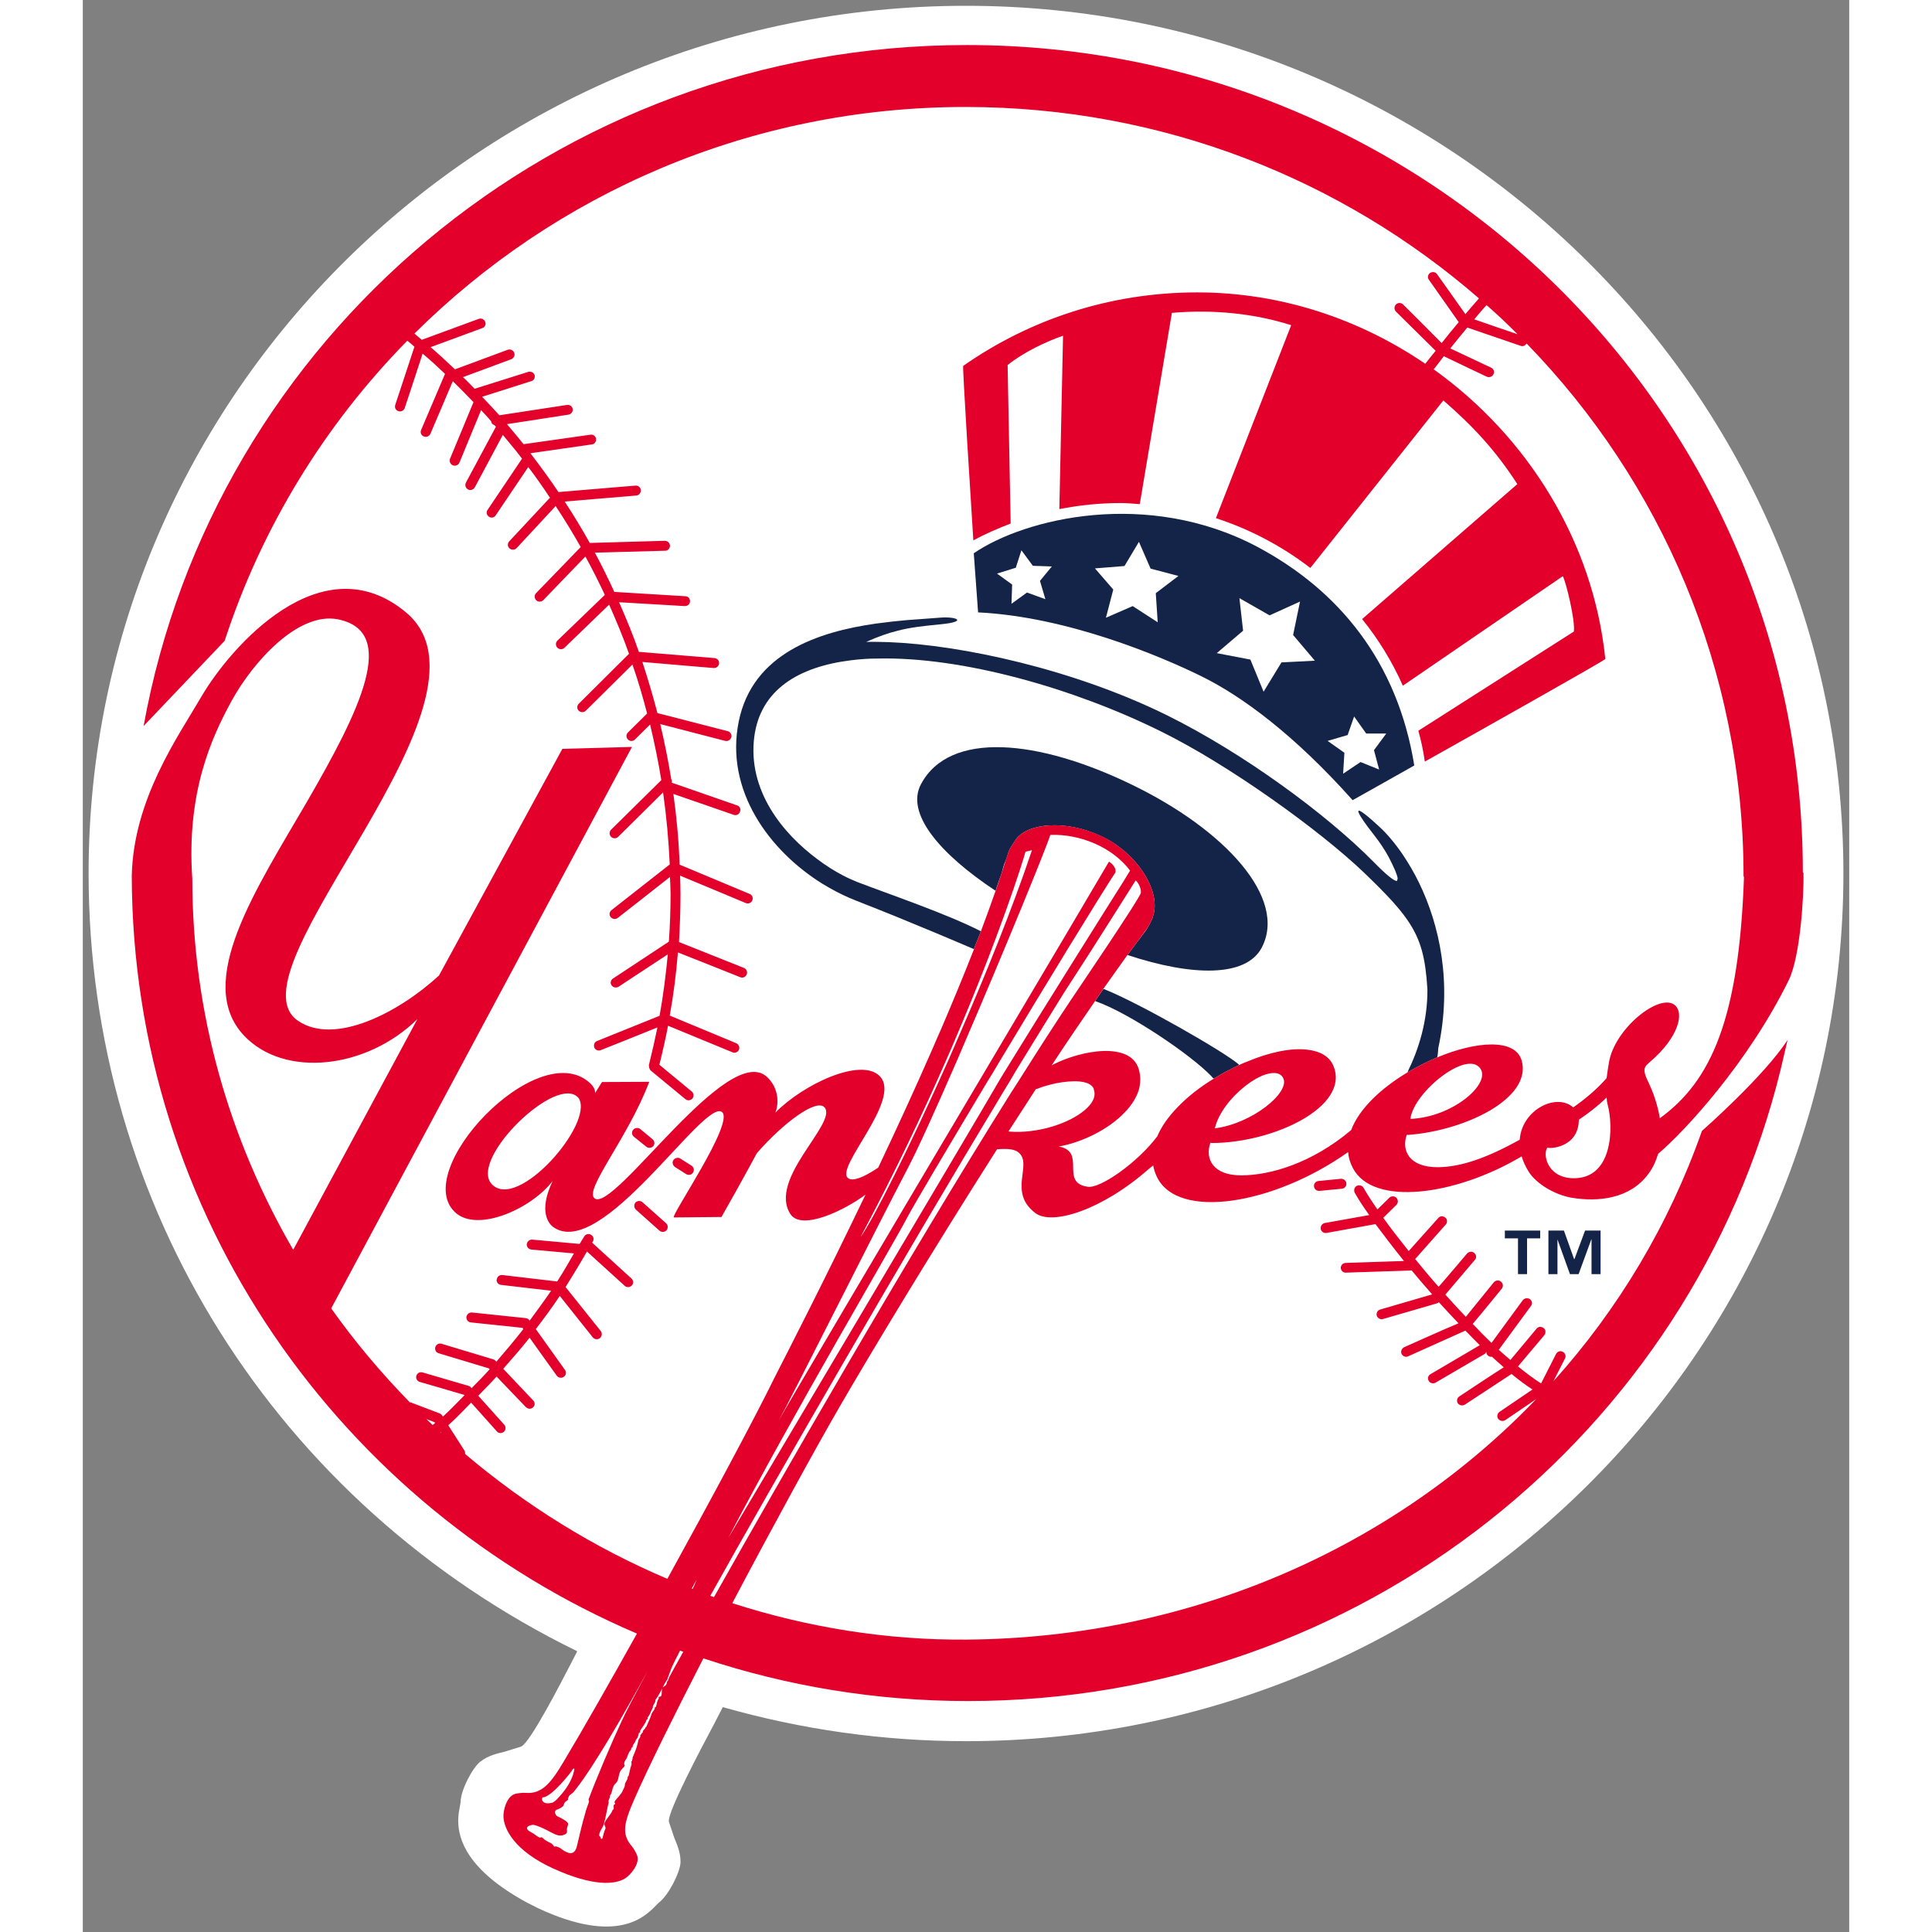<?xml version="1.0" encoding="UTF-8"?>
<svg xmlns="http://www.w3.org/2000/svg" xmlns:xlink="http://www.w3.org/1999/xlink" width="32px" height="32px" viewBox="0 0 32 35" version="1.1">
<rect x="0" y="0" width="32" height="35" fill="#808080" stroke="none"/>
<g id="surface1">
<path style=" stroke:none;fill-rule:nonzero;fill:rgb(100%,100%,100%);fill-opacity:1;" d="M 16 0.105 C 7.234 0.105 0.105 7.156 0.105 15.824 C 0.105 21.848 3.496 27.242 8.957 29.914 C 8.934 29.961 8.883 30.059 8.883 30.059 C 8.629 30.551 8.102 31.57 7.941 31.641 L 7.641 31.734 C 7.492 31.77 7.344 31.805 7.207 31.91 C 7.062 32.016 6.844 32.434 6.844 32.648 L 6.832 32.719 C 6.82 32.785 6.801 32.875 6.801 32.984 C 6.801 33.332 6.977 33.883 8.035 34.461 C 8.035 34.461 8.25 34.57 8.25 34.57 C 9.691 35.242 10.191 34.715 10.383 34.52 L 10.434 34.469 C 10.609 34.34 10.82 33.922 10.828 33.742 C 10.828 33.734 10.828 33.727 10.828 33.723 C 10.828 33.562 10.77 33.426 10.715 33.293 L 10.617 33 C 10.617 32.996 10.617 32.992 10.617 32.984 C 10.617 32.785 11.168 31.734 11.441 31.223 C 11.441 31.223 11.559 30.996 11.594 30.926 C 13.02 31.332 14.5 31.543 16 31.543 C 24.766 31.543 31.895 24.488 31.895 15.824 C 31.895 7.156 24.766 0.105 16 0.105 "/>
<path style=" stroke:none;fill-rule:nonzero;fill:rgb(89.02%,0%,16.863%);fill-opacity:1;" d="M 9.969 20.469 C 9.938 20.508 9.945 20.562 9.984 20.594 L 10.207 20.773 C 10.246 20.805 10.301 20.801 10.336 20.762 C 10.367 20.723 10.359 20.668 10.32 20.637 L 10.098 20.453 C 10.059 20.422 10 20.43 9.969 20.469 "/>
<path style=" stroke:none;fill-rule:nonzero;fill:rgb(89.02%,0%,16.863%);fill-opacity:1;" d="M 10.93 21.27 C 10.973 21.297 11.027 21.285 11.055 21.242 C 11.082 21.199 11.07 21.145 11.027 21.117 L 10.824 20.988 C 10.785 20.961 10.727 20.977 10.699 21.016 C 10.672 21.059 10.688 21.113 10.727 21.141 Z M 10.93 21.27 "/>
<path style=" stroke:none;fill-rule:nonzero;fill:rgb(89.02%,0%,16.863%);fill-opacity:1;" d="M 10.574 22.289 C 10.605 22.25 10.605 22.195 10.566 22.16 L 10.141 21.781 C 10.105 21.746 10.047 21.75 10.012 21.785 C 9.98 21.824 9.984 21.879 10.02 21.914 L 10.445 22.293 C 10.48 22.328 10.539 22.324 10.574 22.289 "/>
<path style=" stroke:none;fill-rule:nonzero;fill:rgb(89.02%,0%,16.863%);fill-opacity:1;" d="M 22.387 21.395 C 22.336 21.398 22.297 21.445 22.305 21.492 C 22.309 21.543 22.352 21.578 22.402 21.574 L 22.809 21.535 C 22.859 21.531 22.895 21.484 22.891 21.438 C 22.887 21.387 22.84 21.352 22.789 21.355 Z M 22.387 21.395 "/>
<path style=" stroke:none;fill-rule:nonzero;fill:rgb(7.843%,14.118%,28.235%);fill-opacity:1;" d="M 21.355 17.172 C 21.832 16.273 20.691 15.031 19.004 14.215 C 17.316 13.395 15.703 13.23 15.184 14.207 C 14.906 14.73 15.508 15.457 16.535 16.137 C 16.57 16.027 16.609 15.922 16.645 15.82 C 16.668 15.742 16.684 15.66 16.719 15.59 C 16.738 15.535 16.758 15.48 16.773 15.426 C 16.785 15.387 16.848 15.289 16.898 15.215 C 17.105 14.91 17.801 14.844 18.449 15.148 C 19.098 15.449 19.559 16.16 19.379 16.625 C 19.379 16.629 19.379 16.629 19.379 16.633 C 19.344 16.715 19.277 16.832 19.254 16.863 C 19.148 17 19.039 17.148 18.926 17.301 C 20.105 17.691 21.07 17.703 21.355 17.172 "/>
<path style=" stroke:none;fill-rule:nonzero;fill:rgb(7.843%,14.118%,28.235%);fill-opacity:1;" d="M 18.5 17.918 L 18.488 17.918 C 18.438 17.988 18.391 18.059 18.34 18.133 C 18.34 18.137 18.344 18.137 18.344 18.137 C 18.953 18.348 20.074 19.109 20.445 19.496 C 20.453 19.508 20.469 19.523 20.48 19.535 C 20.484 19.535 20.488 19.535 20.492 19.539 C 20.586 19.48 20.68 19.426 20.777 19.379 C 20.832 19.348 20.891 19.32 20.949 19.293 L 20.938 19.281 C 20.691 19.062 19.148 18.176 18.5 17.918 "/>
<path style=" stroke:none;fill-rule:nonzero;fill:rgb(7.843%,14.118%,28.235%);fill-opacity:1;" d="M 16.16 17.148 C 16.199 17.055 16.234 16.961 16.27 16.871 C 15.656 16.555 14.582 16.191 14.027 15.977 C 13.949 15.945 13.859 15.906 13.77 15.859 C 13.621 15.781 13.465 15.684 13.309 15.566 C 12.672 15.094 12.043 14.316 12.164 13.352 C 12.273 12.5 12.961 12.078 13.922 11.961 C 14.078 11.941 14.238 11.93 14.402 11.93 C 15.934 11.895 17.957 12.469 19.539 13.254 C 20.766 13.859 22.406 15.039 23.211 15.809 C 23.41 16 23.566 16.156 23.703 16.305 C 23.816 16.43 23.914 16.547 23.992 16.66 C 24.246 17.027 24.324 17.359 24.359 17.922 C 24.363 18.492 24.203 19.004 24.004 19.41 C 24.004 19.418 24.004 19.422 24 19.426 C 24.172 19.324 24.352 19.234 24.535 19.156 C 24.535 19.152 24.539 19.145 24.539 19.145 C 24.551 19.094 24.555 18.992 24.555 18.992 C 24.812 17.805 24.578 16.754 24.207 15.992 C 24.117 15.805 24.016 15.637 23.914 15.484 C 23.773 15.277 23.625 15.102 23.488 14.977 C 22.855 14.391 23.156 14.828 23.367 15.094 C 23.516 15.285 23.586 15.398 23.652 15.516 C 23.762 15.727 23.812 15.848 23.82 15.914 C 23.816 15.93 23.812 15.945 23.809 15.957 C 23.766 15.973 23.613 15.848 23.387 15.617 C 22.527 14.746 21.027 13.645 19.648 12.961 C 17.957 12.125 15.922 11.684 14.602 11.633 C 14.457 11.629 14.316 11.625 14.191 11.629 C 14.41 11.531 14.59 11.469 14.762 11.426 C 15.004 11.363 15.234 11.34 15.547 11.309 C 16.027 11.262 15.84 11.168 15.547 11.188 C 15.375 11.203 15.16 11.215 14.926 11.234 C 14.75 11.25 14.562 11.27 14.367 11.297 C 13.324 11.445 12.133 11.836 11.883 13.07 C 11.629 14.32 12.438 15.414 13.402 16.012 C 13.562 16.109 13.723 16.195 13.887 16.266 C 13.93 16.281 13.969 16.301 14.008 16.316 C 15.035 16.715 16.117 17.184 16.145 17.195 Z M 16.16 17.148 "/>
<path style=" stroke:none;fill-rule:nonzero;fill:rgb(7.843%,14.118%,28.235%);fill-opacity:1;" d="M 16.902 10.285 L 17.004 9.969 L 17.211 10.25 L 17.555 10.262 L 17.34 10.523 L 17.438 10.855 L 17.105 10.734 L 16.824 10.938 L 16.836 10.59 L 16.562 10.391 Z M 18.871 10.254 L 19.133 9.816 L 19.344 10.301 L 19.848 10.434 L 19.438 10.746 L 19.473 11.273 L 19.02 10.98 L 18.535 11.191 L 18.668 10.68 L 18.336 10.297 Z M 20.953 10.836 L 21.5 11.148 L 22.051 10.898 L 21.926 11.504 L 22.32 11.969 L 21.715 12 L 21.391 12.531 L 21.152 11.949 L 20.543 11.832 L 21.02 11.426 Z M 22.914 13.316 L 23.031 12.98 L 23.25 13.289 L 23.613 13.289 L 23.391 13.59 L 23.484 13.941 L 23.148 13.805 L 22.832 14.016 L 22.855 13.637 L 22.551 13.422 Z M 20.27 12.254 C 21 12.613 21.953 13.316 23.004 14.496 L 23.941 13.969 L 24.121 13.867 C 23.816 11.984 22.754 10.695 21.285 9.91 C 19.289 8.848 17.062 9.391 16.141 10.023 L 16.156 10.23 L 16.219 11.094 C 17.84 11.172 19.543 11.895 20.27 12.254 "/>
<path style=" stroke:none;fill-rule:nonzero;fill:rgb(7.843%,14.118%,28.235%);fill-opacity:1;" d="M 26.164 23.082 L 26.164 22.434 L 26.402 22.434 L 26.402 22.293 L 25.762 22.293 L 25.762 22.434 L 26 22.434 L 26 23.082 Z M 26.164 23.082 "/>
<path style=" stroke:none;fill-rule:nonzero;fill:rgb(7.843%,14.118%,28.235%);fill-opacity:1;" d="M 27.496 23.082 L 27.496 22.293 L 27.215 22.293 L 27.023 22.809 L 27.016 22.809 L 26.832 22.293 L 26.551 22.293 L 26.551 23.082 L 26.715 23.082 L 26.715 22.453 L 26.941 23.082 L 27.098 23.082 L 27.328 22.453 L 27.332 22.453 L 27.332 23.082 Z M 27.496 23.082 "/>
<path style=" stroke:none;fill-rule:nonzero;fill:rgb(89.02%,0%,16.863%);fill-opacity:1;" d="M 16.789 20.5 L 16.77 20.496 C 16.898 20.301 17.023 20.102 17.152 19.906 C 17.191 19.848 17.227 19.789 17.266 19.73 L 17.285 19.727 C 17.387 19.684 17.508 19.652 17.629 19.625 C 17.93 19.566 18.242 19.566 18.312 19.719 C 18.316 19.727 18.316 19.734 18.316 19.742 C 18.359 19.863 18.293 19.992 18.148 20.113 C 17.867 20.352 17.301 20.539 16.789 20.5 M 11.434 28.934 C 11.41 28.922 11.391 28.918 11.367 28.91 C 12.512 26.859 14.832 22.836 16.699 19.742 C 16.77 19.629 16.836 19.516 16.902 19.402 C 17.211 18.898 17.504 18.422 17.773 17.988 C 18.352 17.102 19.012 16.043 19.074 15.949 C 19.109 15.977 19.176 16.082 19.168 16.172 C 19.164 16.254 17.977 18 17.902 18.113 C 17.625 18.527 17.336 18.977 17.035 19.453 C 16.965 19.562 16.895 19.676 16.82 19.789 C 14.895 22.859 12.621 26.824 11.434 28.934 M 14.93 22.066 C 15.039 21.855 15.668 20.797 16.383 19.602 C 16.453 19.492 16.52 19.379 16.586 19.266 C 17.48 17.777 18.453 16.188 18.707 15.805 C 18.73 15.691 18.59 15.609 18.59 15.609 C 18.406 15.926 17.508 17.441 16.461 19.207 C 16.395 19.316 16.328 19.43 16.262 19.543 C 14.621 22.309 12.715 25.531 12.609 25.734 C 12.84 25.316 14.375 22.25 14.945 21.164 C 15.133 20.805 15.453 20.094 15.805 19.285 C 15.859 19.164 15.91 19.043 15.961 18.922 C 16.695 17.223 17.496 15.258 17.527 15.125 C 18.066 15.105 18.656 15.348 18.973 15.773 C 18.977 15.762 18.852 15.969 18.852 15.969 C 18.75 16.125 17.305 18.43 16.746 19.34 C 16.645 19.504 16.574 19.621 16.543 19.676 C 16.539 19.68 16.535 19.688 16.535 19.691 C 16.352 20.016 11.695 27.859 11.695 27.859 C 12.848 25.648 14.676 22.555 14.93 22.066 M 15.648 19.188 C 15.707 19.059 15.758 18.938 15.809 18.816 C 16.605 16.953 17.016 15.656 17.078 15.43 L 17.195 15.402 C 16.836 16.473 16.336 17.707 15.84 18.84 C 15.785 18.965 15.734 19.086 15.68 19.207 C 14.973 20.797 14.301 22.125 14.09 22.41 C 14.711 21.242 15.23 20.148 15.648 19.188 M 11.074 28.73 C 11.07 28.734 11.062 28.758 11.047 28.785 C 11.039 28.785 11.035 28.781 11.031 28.781 C 11.047 28.75 11.062 28.719 11.074 28.699 C 11.164 28.539 11.086 28.695 11.074 28.73 M 10.633 30.367 L 10.617 30.395 L 10.617 30.41 C 10.609 30.402 10.613 30.426 10.605 30.418 C 10.609 30.426 10.605 30.438 10.602 30.445 C 10.586 30.457 10.586 30.465 10.578 30.48 C 10.578 30.48 10.586 30.488 10.582 30.492 C 10.57 30.5 10.574 30.516 10.562 30.527 C 10.551 30.543 10.508 30.559 10.5 30.578 C 10.527 30.523 10.555 30.473 10.582 30.434 C 10.605 30.402 10.586 30.422 10.598 30.395 C 10.605 30.375 10.664 30.223 10.672 30.199 C 10.695 30.148 10.746 30.047 10.82 29.902 C 10.84 29.91 10.859 29.918 10.879 29.922 C 10.754 30.145 10.668 30.301 10.633 30.367 M 10.473 30.73 C 10.473 30.734 10.434 30.738 10.434 30.746 C 10.43 30.758 10.438 30.77 10.43 30.777 C 10.398 30.824 10.402 30.867 10.383 30.918 C 10.383 30.926 10.363 30.926 10.363 30.93 C 10.367 30.98 10.309 31.012 10.301 31.059 C 10.277 31.137 10.242 31.199 10.211 31.277 C 10.211 31.285 10.195 31.285 10.195 31.293 C 10.188 31.324 10.156 31.336 10.145 31.363 C 10.145 31.367 10.148 31.379 10.145 31.383 C 10.125 31.398 10.117 31.418 10.102 31.434 C 10.094 31.441 10.102 31.453 10.098 31.465 C 10.09 31.488 10.07 31.504 10.066 31.523 C 10.047 31.621 10.016 31.711 9.98 31.793 C 9.969 31.816 9.953 31.844 9.961 31.871 C 9.934 31.871 9.969 31.91 9.938 31.906 C 9.938 31.93 9.945 31.957 9.938 31.977 C 9.914 32.035 9.906 32.098 9.891 32.16 C 9.891 32.172 9.871 32.184 9.871 32.195 C 9.875 32.246 9.82 32.285 9.82 32.336 C 9.82 32.379 9.793 32.406 9.777 32.449 C 9.766 32.477 9.742 32.5 9.727 32.523 C 9.699 32.562 9.652 32.602 9.633 32.641 C 9.625 32.652 9.656 32.676 9.641 32.684 C 9.633 32.688 9.625 32.688 9.621 32.699 C 9.605 32.73 9.637 32.773 9.598 32.789 C 9.57 32.875 9.477 32.949 9.449 33.035 C 9.441 33.062 9.477 33.098 9.469 33.125 C 9.438 33.188 9.434 33.234 9.414 33.301 C 9.41 33.309 9.398 33.316 9.391 33.312 C 9.383 33.305 9.379 33.293 9.379 33.277 C 9.375 33.27 9.352 33.27 9.355 33.242 C 9.367 33.156 9.418 33.121 9.441 33.039 C 9.469 32.934 9.488 32.836 9.508 32.734 C 9.512 32.707 9.523 32.68 9.527 32.652 C 9.527 32.645 9.523 32.637 9.523 32.629 C 9.527 32.594 9.555 32.57 9.547 32.535 C 9.598 32.477 9.582 32.391 9.637 32.324 C 9.645 32.316 9.668 32.293 9.676 32.281 C 9.715 32.211 9.703 32.141 9.75 32.066 C 9.754 32.062 9.758 32.062 9.762 32.055 C 9.77 32.039 9.812 32.008 9.816 31.988 C 9.82 31.977 9.801 31.961 9.809 31.941 C 9.812 31.938 9.809 31.93 9.812 31.922 C 9.824 31.887 9.852 31.863 9.863 31.828 C 9.875 31.789 9.891 31.746 9.918 31.715 C 9.926 31.707 9.934 31.699 9.934 31.688 C 9.938 31.676 9.926 31.664 9.961 31.652 C 9.957 31.605 10 31.582 10.012 31.539 C 10.016 31.52 10.039 31.496 10.051 31.477 C 10.059 31.453 10.07 31.426 10.074 31.398 C 10.078 31.387 10.086 31.383 10.098 31.387 C 10.098 31.375 10.094 31.359 10.098 31.352 C 10.137 31.285 10.191 31.23 10.215 31.152 C 10.215 31.148 10.23 31.148 10.234 31.141 C 10.238 31.129 10.23 31.113 10.238 31.105 C 10.281 31.055 10.289 31 10.324 30.941 C 10.332 30.934 10.324 30.918 10.328 30.91 C 10.34 30.879 10.359 30.855 10.371 30.828 C 10.375 30.816 10.371 30.801 10.375 30.793 C 10.391 30.773 10.402 30.754 10.418 30.73 C 10.441 30.691 10.469 30.641 10.496 30.586 C 10.48 30.629 10.5 30.691 10.473 30.73 M 9.168 32.648 C 9.133 32.742 9.109 32.812 9.102 32.848 C 9.055 33.004 9 33.234 8.953 33.438 C 8.926 33.562 8.859 33.59 8.789 33.562 C 8.742 33.547 8.699 33.52 8.66 33.488 C 8.641 33.469 8.609 33.465 8.574 33.449 C 8.566 33.441 8.555 33.461 8.543 33.453 C 8.527 33.441 8.508 33.406 8.488 33.395 C 8.461 33.383 8.418 33.359 8.391 33.344 C 8.363 33.332 8.34 33.297 8.316 33.285 C 8.301 33.281 8.285 33.297 8.266 33.285 C 8.219 33.262 8.188 33.23 8.148 33.207 C 8.125 33.195 8.082 33.172 8.07 33.16 C 8.039 33.133 8.047 33.113 8.055 33.098 C 8.07 33.074 8.125 33.062 8.148 33.059 C 8.176 33.055 8.266 33.086 8.363 33.133 C 8.445 33.172 8.531 33.227 8.602 33.246 C 8.656 33.262 8.727 33.246 8.758 33.215 C 8.781 33.191 8.77 33.164 8.77 33.133 C 8.773 33.094 8.805 33.051 8.785 33.023 C 8.758 32.988 8.73 32.977 8.707 32.961 C 8.672 32.941 8.641 32.922 8.609 32.91 C 8.551 32.887 8.527 32.793 8.598 32.781 C 8.598 32.781 8.66 32.758 8.699 32.723 C 8.719 32.699 8.711 32.676 8.738 32.645 C 8.75 32.633 8.781 32.617 8.789 32.605 C 8.797 32.594 8.781 32.582 8.793 32.57 C 8.805 32.562 8.797 32.547 8.816 32.527 C 8.832 32.508 8.871 32.488 8.887 32.469 C 8.902 32.449 8.918 32.43 8.934 32.41 C 9.254 32.004 9.785 31.09 10.238 30.262 C 10.031 30.648 9.84 31.008 9.758 31.188 C 9.582 31.566 9.301 32.223 9.164 32.594 C 9.16 32.613 9.176 32.629 9.168 32.648 M 8.355 32.559 C 8.523 32.516 8.84 32.113 8.859 32.078 C 8.875 32.043 8.922 32.008 8.898 32.086 C 8.863 32.258 8.742 32.43 8.641 32.539 C 8.582 32.605 8.543 32.648 8.496 32.66 C 8.375 32.688 8.332 32.645 8.32 32.609 C 8.32 32.555 8.328 32.562 8.355 32.559 M 6.48 25.945 C 6.48 25.941 6.48 25.941 6.484 25.941 C 6.488 25.945 6.492 25.953 6.496 25.957 C 6.488 25.953 6.484 25.949 6.48 25.945 M 6.336 25.816 C 6.301 25.777 6.262 25.746 6.223 25.707 C 6.297 25.734 6.355 25.758 6.371 25.766 C 6.375 25.766 6.379 25.773 6.383 25.777 C 6.367 25.793 6.352 25.805 6.336 25.816 M 1.984 15.922 C 1.875 14.363 2.328 13.367 2.699 12.691 C 3.082 11.996 3.895 11.082 4.617 11.219 C 5.73 11.438 5.012 12.879 4.066 14.516 C 3.137 16.113 2.016 17.793 2.918 18.758 C 3.652 19.539 5.148 19.363 6.062 18.461 L 3.812 22.641 C 2.66 20.656 1.984 18.367 1.984 15.922 M 7.406 21.449 C 6.992 20.996 8.605 19.426 8.984 19.895 C 9.27 20.352 7.871 21.957 7.406 21.449 M 21.047 19.684 C 21.219 19.547 21.398 19.453 21.539 19.441 C 21.637 19.43 21.715 19.457 21.75 19.539 C 21.863 19.797 21.184 20.355 20.508 20.441 C 20.574 20.164 20.801 19.879 21.047 19.684 M 25.316 19.355 C 25.516 19.629 24.824 20.238 24.051 20.27 C 24.105 19.793 25.07 19.012 25.316 19.355 M 26.535 20.789 C 26.562 20.816 27.098 20.797 27.102 20.285 C 27.27 20.172 27.445 20.039 27.605 19.883 C 27.609 19.93 27.613 19.973 27.625 20.016 C 27.727 20.387 27.738 21.379 26.973 21.344 C 26.516 21.32 26.445 20.891 26.535 20.789 M 25.207 5.785 C 25.285 5.691 25.359 5.605 25.43 5.527 C 25.625 5.695 25.812 5.875 25.992 6.055 C 25.797 5.988 25.402 5.855 25.207 5.785 M 17.258 21.977 C 17.559 22.203 18.461 21.926 19.312 21.176 L 19.391 21.113 C 19.402 21.176 19.422 21.242 19.453 21.309 C 19.824 22.117 21.586 21.82 22.922 20.871 C 22.93 20.969 22.957 21.062 23.008 21.16 C 23.371 21.859 24.863 21.664 26.066 20.949 C 26.094 21.039 26.133 21.129 26.191 21.223 C 26.332 21.449 26.672 21.648 26.977 21.699 C 27.453 21.777 28.027 21.719 28.359 21.27 C 28.449 21.152 28.5 21.027 28.539 20.902 C 29.016 20.5 30.172 19.25 30.906 17.754 C 31.117 17.32 31.18 16.207 31.172 15.82 L 31.16 15.797 C 31.16 7.523 24.379 0.816 16.016 0.816 C 8.562 0.816 2.367 6.141 1.102 13.152 L 2.57 11.609 C 3.242 9.547 4.387 7.691 5.879 6.172 C 5.922 6.207 5.965 6.242 6.008 6.281 L 5.66 7.336 C 5.645 7.383 5.668 7.434 5.719 7.449 C 5.766 7.465 5.816 7.438 5.832 7.391 C 5.832 7.391 6.078 6.652 6.156 6.406 C 6.297 6.523 6.43 6.648 6.562 6.773 L 6.129 7.789 C 6.109 7.836 6.129 7.887 6.176 7.906 C 6.223 7.926 6.273 7.906 6.297 7.859 L 6.703 6.906 C 6.832 7.031 6.953 7.156 7.078 7.285 L 6.652 8.312 C 6.637 8.355 6.656 8.41 6.703 8.43 C 6.75 8.449 6.805 8.426 6.824 8.379 L 7.215 7.43 C 7.277 7.496 7.34 7.562 7.398 7.633 C 7.398 7.633 7.398 7.637 7.398 7.637 C 7.402 7.672 7.43 7.691 7.457 7.703 C 7.469 7.711 7.473 7.723 7.484 7.73 L 6.941 8.742 C 6.918 8.789 6.934 8.844 6.98 8.867 C 7.023 8.891 7.078 8.871 7.102 8.828 L 7.609 7.879 C 7.688 7.977 7.77 8.07 7.848 8.168 C 7.863 8.184 7.875 8.203 7.887 8.219 C 7.91 8.25 7.934 8.277 7.957 8.309 L 7.332 9.238 C 7.305 9.277 7.316 9.332 7.355 9.359 C 7.398 9.391 7.453 9.379 7.48 9.336 L 8.07 8.461 C 8.211 8.645 8.34 8.832 8.465 9.02 C 8.465 9.023 8.457 9.02 8.453 9.027 L 7.727 9.805 C 7.691 9.844 7.691 9.898 7.73 9.934 C 7.766 9.969 7.824 9.965 7.859 9.93 L 8.566 9.168 C 8.727 9.41 8.879 9.66 9.02 9.91 L 8.211 10.746 C 8.176 10.781 8.18 10.84 8.215 10.875 C 8.25 10.91 8.309 10.906 8.344 10.871 C 8.344 10.871 8.914 10.277 9.105 10.082 C 9.23 10.309 9.348 10.543 9.457 10.777 L 8.598 11.605 C 8.562 11.641 8.562 11.699 8.598 11.734 C 8.633 11.77 8.691 11.77 8.727 11.734 C 8.727 11.734 9.34 11.141 9.535 10.953 C 9.664 11.246 9.789 11.543 9.895 11.844 L 8.984 12.75 C 8.949 12.785 8.949 12.84 8.984 12.875 C 9.02 12.91 9.078 12.91 9.113 12.875 L 9.957 12.039 C 10.059 12.328 10.145 12.625 10.223 12.926 L 9.875 13.27 C 9.84 13.305 9.84 13.363 9.875 13.395 C 9.91 13.434 9.969 13.434 10.004 13.395 L 10.277 13.125 C 10.355 13.457 10.426 13.793 10.48 14.133 L 9.57 15.031 C 9.535 15.066 9.535 15.125 9.57 15.16 C 9.605 15.195 9.664 15.195 9.699 15.16 L 10.512 14.355 C 10.574 14.789 10.613 15.223 10.633 15.66 L 9.578 16.488 C 9.539 16.52 9.531 16.574 9.562 16.613 C 9.594 16.652 9.652 16.66 9.691 16.629 C 9.691 16.629 10.391 16.082 10.637 15.887 C 10.641 15.988 10.648 16.094 10.648 16.195 C 10.648 16.492 10.637 16.777 10.617 17.059 L 9.605 17.727 C 9.562 17.754 9.551 17.809 9.578 17.848 C 9.605 17.891 9.664 17.902 9.707 17.875 C 9.707 17.875 10.34 17.457 10.598 17.289 C 10.562 17.66 10.516 18.031 10.449 18.402 L 9.316 18.859 C 9.27 18.875 9.25 18.93 9.266 18.977 C 9.285 19.023 9.34 19.043 9.387 19.023 C 9.387 19.023 10.102 18.738 10.41 18.613 C 10.363 18.84 10.312 19.066 10.254 19.301 C 10.254 19.305 10.258 19.309 10.258 19.316 C 10.258 19.328 10.258 19.336 10.262 19.348 C 10.266 19.359 10.27 19.367 10.277 19.379 C 10.281 19.383 10.281 19.387 10.285 19.391 L 10.914 19.91 C 10.953 19.945 11.008 19.938 11.043 19.902 C 11.074 19.863 11.07 19.805 11.031 19.773 L 10.445 19.289 C 10.504 19.051 10.559 18.812 10.602 18.582 C 10.848 18.684 11.766 19.062 11.766 19.062 C 11.812 19.086 11.867 19.062 11.887 19.016 C 11.906 18.973 11.883 18.918 11.836 18.898 L 10.633 18.398 C 10.703 18.016 10.75 17.637 10.781 17.254 C 11.059 17.363 11.91 17.703 11.91 17.703 C 11.957 17.723 12.008 17.699 12.027 17.652 C 12.047 17.605 12.023 17.555 11.977 17.535 L 10.801 17.066 C 10.816 16.781 10.828 16.496 10.828 16.195 C 10.828 16.086 10.824 15.973 10.82 15.863 C 11.125 15.988 12.008 16.359 12.008 16.359 C 12.055 16.379 12.109 16.359 12.129 16.312 C 12.148 16.266 12.129 16.215 12.082 16.195 L 10.812 15.664 C 10.797 15.23 10.758 14.805 10.699 14.383 L 11.793 14.762 C 11.84 14.777 11.891 14.754 11.906 14.703 C 11.926 14.656 11.902 14.605 11.852 14.59 L 10.672 14.18 C 10.672 14.18 10.668 14.176 10.668 14.176 C 10.676 14.152 10.672 14.133 10.66 14.113 C 10.605 13.777 10.539 13.445 10.461 13.117 L 11.637 13.422 C 11.688 13.434 11.734 13.402 11.75 13.355 C 11.762 13.309 11.73 13.258 11.684 13.246 L 10.41 12.918 C 10.328 12.605 10.238 12.297 10.137 11.992 C 10.484 12.023 11.43 12.102 11.43 12.102 C 11.48 12.105 11.523 12.066 11.527 12.02 C 11.531 11.969 11.496 11.926 11.445 11.922 L 10.074 11.809 C 9.969 11.504 9.844 11.203 9.715 10.91 C 10.043 10.93 10.906 10.98 10.906 10.98 C 10.957 10.98 11 10.945 11 10.895 C 11.004 10.844 10.965 10.801 10.914 10.801 L 9.629 10.723 C 9.52 10.484 9.402 10.246 9.277 10.012 C 9.605 10.004 10.551 9.977 10.551 9.977 C 10.598 9.977 10.637 9.938 10.637 9.887 C 10.637 9.836 10.594 9.797 10.543 9.797 L 9.184 9.836 C 9.043 9.582 8.891 9.332 8.73 9.086 L 10.027 8.977 C 10.078 8.973 10.113 8.926 10.109 8.879 C 10.105 8.828 10.062 8.793 10.012 8.797 L 8.617 8.914 C 8.457 8.676 8.285 8.441 8.109 8.211 L 9.223 8.051 C 9.27 8.047 9.305 8 9.297 7.949 C 9.293 7.902 9.246 7.867 9.195 7.875 L 7.984 8.047 C 7.887 7.922 7.785 7.805 7.684 7.684 L 8.797 7.512 C 8.848 7.504 8.883 7.457 8.875 7.41 C 8.867 7.359 8.82 7.328 8.77 7.336 L 7.547 7.523 C 7.445 7.41 7.34 7.301 7.234 7.188 L 8.121 6.906 C 8.172 6.895 8.199 6.84 8.184 6.793 C 8.168 6.746 8.117 6.723 8.066 6.738 L 7.098 7.043 C 7.027 6.973 6.961 6.898 6.887 6.832 L 7.762 6.508 C 7.809 6.488 7.832 6.438 7.816 6.391 C 7.797 6.344 7.746 6.32 7.699 6.336 L 6.742 6.691 C 6.598 6.555 6.453 6.418 6.301 6.289 C 6.578 6.188 7.234 5.945 7.234 5.945 C 7.273 5.934 7.297 5.898 7.297 5.859 C 7.297 5.852 7.293 5.84 7.289 5.828 C 7.273 5.785 7.219 5.758 7.172 5.777 L 6.141 6.156 C 6.098 6.117 6.051 6.082 6.008 6.043 C 8.559 3.508 12.09 1.938 15.992 1.938 C 19.559 1.938 22.812 3.25 25.293 5.406 C 25.215 5.492 25.133 5.59 25.047 5.691 C 24.922 5.512 24.535 4.969 24.535 4.969 C 24.508 4.926 24.449 4.918 24.406 4.945 C 24.367 4.973 24.355 5.031 24.387 5.07 L 24.926 5.836 C 24.82 5.961 24.715 6.09 24.617 6.215 C 24.461 6.055 23.918 5.516 23.918 5.516 C 23.883 5.48 23.824 5.48 23.789 5.516 C 23.754 5.551 23.754 5.609 23.789 5.645 L 24.508 6.355 C 24.438 6.441 24.371 6.523 24.32 6.59 C 23.133 5.781 21.707 5.297 20.188 5.297 C 18.609 5.297 17.148 5.789 15.949 6.629 C 15.934 6.641 16.082 8.988 16.133 9.789 C 16.348 9.672 16.578 9.574 16.809 9.484 L 16.754 6.613 C 17.047 6.379 17.445 6.191 17.758 6.082 L 17.691 9.223 C 18.051 9.152 18.422 9.113 18.801 9.113 C 18.922 9.113 19.035 9.125 19.148 9.133 L 19.73 5.668 C 20.48 5.602 21.23 5.68 21.891 5.891 L 20.527 9.387 C 21.152 9.59 21.73 9.898 22.238 10.289 L 24.648 7.254 C 25.168 7.707 25.582 8.141 25.988 8.77 L 23.176 11.215 C 23.473 11.582 23.719 11.984 23.914 12.422 L 26.812 10.438 C 26.871 10.547 27.039 11.238 27.012 11.441 L 24.195 13.238 C 24.246 13.422 24.285 13.605 24.312 13.797 C 25.016 13.402 27.582 11.961 27.582 11.938 C 27.363 9.809 26.176 7.91 24.473 6.691 C 24.523 6.629 24.586 6.547 24.656 6.453 C 24.887 6.566 25.434 6.824 25.434 6.824 C 25.48 6.844 25.535 6.824 25.555 6.781 C 25.562 6.766 25.566 6.754 25.566 6.742 C 25.566 6.707 25.547 6.676 25.512 6.66 C 25.512 6.66 25 6.418 24.773 6.312 C 24.871 6.191 24.973 6.062 25.082 5.934 L 26.051 6.266 C 26.094 6.281 26.133 6.258 26.156 6.223 C 28.59 8.727 30.086 12.129 30.086 15.875 L 30.094 15.887 C 30.004 18.465 29.496 19.586 28.57 20.258 C 28.527 20 28.441 19.773 28.375 19.633 C 28.23 19.344 28.297 19.328 28.395 19.234 C 28.914 18.789 29.023 18.336 28.828 18.199 C 28.547 18 27.75 18.637 27.648 19.246 C 27.633 19.336 27.617 19.434 27.605 19.531 C 27.434 19.73 27.211 19.914 27 20.062 C 26.703 19.793 26.07 20.098 26.031 20.648 C 25.449 20.969 24.98 21.141 24.551 21.145 C 24.023 21.148 23.887 20.84 23.984 20.559 C 23.984 20.559 23.984 20.555 23.984 20.555 C 23.984 20.559 23.992 20.562 24.02 20.559 C 25.047 20.48 26.262 19.895 26.066 19.211 C 25.949 18.809 25.246 18.859 24.535 19.156 C 24.352 19.234 24.172 19.324 24 19.426 C 23.531 19.707 23.125 20.078 22.977 20.473 C 22.254 21.082 21.504 21.289 20.996 21.293 C 20.469 21.297 20.328 20.988 20.426 20.707 C 20.434 20.695 20.418 20.707 20.465 20.707 C 21.586 20.699 22.949 20.047 22.66 19.32 C 22.59 19.137 22.414 19.043 22.184 19.016 C 21.891 18.98 21.5 19.062 21.105 19.227 C 21.051 19.246 21 19.27 20.949 19.293 C 20.891 19.32 20.832 19.348 20.777 19.379 C 20.68 19.426 20.586 19.48 20.492 19.539 C 20.246 19.688 20.02 19.863 19.836 20.055 C 19.672 20.223 19.543 20.402 19.465 20.586 C 19.102 21.066 18.441 21.527 18.211 21.5 C 17.684 21.43 18.195 20.863 17.68 20.77 C 18.074 20.703 18.574 20.473 18.879 20.148 C 18.996 20.027 19.082 19.895 19.129 19.75 C 19.164 19.625 19.168 19.496 19.129 19.367 C 18.98 18.871 18.105 19.016 17.57 19.289 L 17.551 19.301 C 17.82 18.891 18.086 18.5 18.34 18.133 C 18.391 18.059 18.438 17.988 18.488 17.914 C 18.637 17.703 18.781 17.5 18.918 17.309 C 18.922 17.305 18.922 17.305 18.926 17.301 C 19.039 17.148 19.148 17 19.25 16.863 C 19.277 16.832 19.344 16.715 19.379 16.633 C 19.379 16.629 19.379 16.629 19.379 16.625 C 19.559 16.16 19.098 15.449 18.449 15.145 C 17.801 14.844 17.105 14.91 16.898 15.215 C 16.848 15.289 16.785 15.387 16.773 15.426 C 16.758 15.48 16.734 15.535 16.719 15.59 C 16.695 15.664 16.668 15.742 16.645 15.82 C 16.605 15.93 16.574 16.039 16.531 16.152 C 16.449 16.387 16.363 16.625 16.27 16.871 C 16.234 16.961 16.199 17.055 16.16 17.148 L 16.148 17.195 L 16.145 17.195 C 15.961 17.664 15.762 18.145 15.555 18.629 C 15.5 18.75 15.449 18.871 15.395 18.996 C 15.074 19.73 14.738 20.461 14.41 21.152 C 14.262 21.254 13.98 21.422 13.871 21.348 C 13.594 21.176 14.852 19.922 14.438 19.496 C 14.098 19.148 13.047 19.645 12.547 20.156 C 12.605 20.008 12.621 19.73 12.402 19.516 C 11.699 18.836 9.633 21.965 9.273 21.711 C 9.07 21.562 9.871 20.629 10.262 19.598 L 9.406 19.602 L 9.281 19.801 C 9.285 19.75 9.258 19.684 9.184 19.617 C 8.238 18.758 5.898 21.238 6.762 21.977 C 7.164 22.32 8.117 21.906 8.512 21.395 C 8.246 21.949 8.445 22.172 8.52 22.227 C 9.395 22.859 11.266 19.875 11.582 20.148 C 11.805 20.344 10.652 22.016 10.707 22.055 L 11.57 22.047 C 11.938 21.402 12.211 20.891 12.211 20.891 C 12.695 20.336 13.293 19.895 13.438 20.062 C 13.676 20.344 12.406 21.359 12.82 21.996 C 13.023 22.301 13.801 21.926 14.18 21.641 C 13.418 23.23 12.754 24.52 12.543 24.934 C 12.156 25.723 11.379 27.168 10.59 28.602 C 9.262 28.039 8.023 27.27 6.926 26.34 C 6.926 26.32 6.926 26.301 6.918 26.285 L 6.621 25.82 C 6.625 25.816 6.629 25.816 6.629 25.812 C 6.773 25.684 6.902 25.547 7.035 25.41 C 7.211 25.605 7.5 25.93 7.5 25.93 C 7.531 25.969 7.59 25.973 7.629 25.938 C 7.664 25.906 7.668 25.848 7.637 25.812 L 7.164 25.285 C 7.277 25.168 7.391 25.055 7.496 24.938 C 7.695 25.145 8.027 25.492 8.027 25.492 C 8.062 25.527 8.121 25.531 8.156 25.496 C 8.195 25.461 8.195 25.406 8.16 25.371 L 7.617 24.797 C 7.777 24.613 7.941 24.43 8.094 24.234 C 8.277 24.492 8.586 24.922 8.586 24.922 C 8.617 24.961 8.672 24.973 8.715 24.941 C 8.754 24.914 8.766 24.859 8.734 24.816 L 8.207 24.078 C 8.355 23.883 8.504 23.684 8.641 23.477 C 8.809 23.688 9.238 24.227 9.238 24.227 C 9.27 24.266 9.328 24.273 9.367 24.242 C 9.406 24.211 9.414 24.152 9.383 24.113 L 8.746 23.316 C 8.879 23.105 9.008 22.891 9.133 22.672 L 9.816 23.293 C 9.852 23.328 9.91 23.324 9.945 23.289 C 9.98 23.254 9.977 23.195 9.938 23.16 L 9.227 22.512 C 9.23 22.504 9.238 22.496 9.242 22.488 C 9.266 22.445 9.25 22.391 9.203 22.367 C 9.16 22.344 9.105 22.359 9.082 22.402 C 9.07 22.426 9.055 22.445 9.043 22.465 C 9.039 22.469 9.039 22.473 9.035 22.477 C 9.027 22.496 9.012 22.516 9 22.535 L 8.145 22.457 C 8.094 22.453 8.051 22.488 8.043 22.539 C 8.039 22.59 8.078 22.633 8.129 22.637 L 8.898 22.707 C 8.801 22.879 8.699 23.051 8.594 23.215 L 7.598 23.098 C 7.551 23.094 7.504 23.129 7.5 23.18 C 7.496 23.18 7.496 23.184 7.496 23.188 C 7.496 23.234 7.531 23.273 7.578 23.277 C 7.578 23.277 8.238 23.355 8.484 23.383 C 8.359 23.566 8.227 23.746 8.094 23.926 L 8.09 23.918 C 8.074 23.895 8.051 23.883 8.023 23.879 L 7.051 23.777 C 7 23.773 6.957 23.809 6.949 23.859 C 6.949 23.863 6.949 23.867 6.949 23.867 C 6.949 23.914 6.984 23.953 7.031 23.957 C 7.031 23.957 7.887 24.047 7.965 24.055 C 7.965 24.059 7.977 24.07 7.98 24.078 C 7.824 24.281 7.656 24.477 7.492 24.668 L 7.473 24.648 C 7.461 24.637 7.449 24.629 7.434 24.625 L 6.5 24.344 C 6.453 24.328 6.402 24.355 6.387 24.402 C 6.383 24.41 6.383 24.422 6.383 24.43 C 6.383 24.469 6.406 24.504 6.449 24.516 C 6.449 24.516 7.312 24.777 7.355 24.789 L 7.371 24.805 C 7.266 24.922 7.156 25.035 7.043 25.148 L 7.027 25.129 C 7.016 25.117 7 25.109 6.984 25.105 L 6.156 24.863 C 6.105 24.848 6.055 24.875 6.043 24.926 C 6.039 24.934 6.039 24.941 6.039 24.949 C 6.039 24.988 6.066 25.023 6.105 25.035 C 6.105 25.035 6.863 25.254 6.91 25.27 C 6.91 25.27 6.914 25.273 6.914 25.277 C 6.785 25.406 6.66 25.539 6.523 25.664 L 6.512 25.645 C 6.5 25.629 6.484 25.613 6.465 25.605 L 5.941 25.406 C 5.934 25.406 5.93 25.406 5.926 25.406 C 5.41 24.879 4.93 24.309 4.5 23.703 L 9.949 13.531 L 8.688 13.566 L 6.453 17.672 C 5.734 18.336 4.566 18.949 3.898 18.492 C 2.574 17.59 7.766 12.688 5.855 11.094 C 4.328 9.82 2.672 11.723 2.148 12.621 C 1.719 13.355 0.918 14.48 0.887 15.867 C 0.902 22.02 4.668 27.301 10.039 29.594 C 9.531 30.504 9.055 31.34 8.711 31.914 C 8.473 32.316 8.312 32.5 8.027 32.48 C 7.973 32.473 7.852 32.488 7.816 32.504 C 7.672 32.559 7.613 32.809 7.621 32.914 C 7.629 33.129 7.812 33.527 8.527 33.852 C 9.242 34.176 9.641 34.145 9.828 34.027 C 9.918 33.969 10.086 33.777 10.047 33.629 C 10.039 33.59 9.98 33.484 9.945 33.445 C 9.758 33.227 9.801 33.031 9.988 32.602 C 10.258 31.988 10.723 31.055 11.242 30.043 C 12.75 30.543 14.359 30.816 16.035 30.816 C 23.168 30.816 29.148 25.941 30.758 19.375 C 30.816 19.133 30.883 18.84 30.883 18.84 C 30.457 19.5 29.332 20.488 29.332 20.488 C 28.734 22.188 27.812 23.723 26.641 25.023 L 26.852 24.609 C 26.875 24.566 26.855 24.512 26.809 24.488 C 26.766 24.465 26.711 24.484 26.688 24.531 C 26.688 24.531 26.449 25 26.418 25.062 C 26.289 24.98 26.148 24.875 26 24.754 C 26.172 24.551 26.477 24.188 26.477 24.188 C 26.508 24.148 26.504 24.09 26.465 24.059 C 26.422 24.027 26.367 24.031 26.336 24.07 C 26.336 24.07 26.023 24.445 25.863 24.637 C 25.793 24.578 25.723 24.52 25.652 24.453 L 26.234 23.66 C 26.266 23.621 26.258 23.566 26.215 23.535 C 26.176 23.508 26.117 23.516 26.086 23.555 L 25.52 24.328 C 25.406 24.219 25.293 24.105 25.18 23.984 C 25.352 23.781 25.707 23.344 25.707 23.344 C 25.738 23.305 25.73 23.25 25.691 23.219 C 25.652 23.184 25.598 23.191 25.562 23.23 C 25.562 23.23 25.211 23.664 25.055 23.855 C 24.93 23.723 24.805 23.59 24.684 23.453 L 25.219 22.824 C 25.254 22.785 25.246 22.73 25.207 22.699 C 25.172 22.664 25.113 22.672 25.078 22.707 C 25.078 22.707 24.746 23.102 24.562 23.312 C 24.414 23.145 24.27 22.973 24.137 22.809 L 24.691 22.184 C 24.723 22.148 24.723 22.09 24.684 22.059 C 24.645 22.023 24.586 22.027 24.555 22.066 L 24.02 22.664 C 23.848 22.449 23.691 22.246 23.559 22.062 L 23.797 21.828 C 23.832 21.793 23.832 21.738 23.797 21.699 C 23.762 21.664 23.703 21.664 23.668 21.699 C 23.668 21.699 23.543 21.824 23.453 21.91 C 23.348 21.758 23.262 21.625 23.203 21.52 C 23.18 21.477 23.125 21.461 23.078 21.484 C 23.035 21.508 23.02 21.562 23.043 21.609 C 23.102 21.715 23.191 21.855 23.305 22.012 C 23.109 22.047 22.5 22.156 22.5 22.156 C 22.457 22.164 22.426 22.203 22.426 22.246 C 22.426 22.25 22.426 22.258 22.426 22.262 C 22.434 22.312 22.484 22.344 22.531 22.336 L 23.418 22.176 C 23.566 22.375 23.742 22.605 23.934 22.844 L 22.879 22.879 C 22.828 22.879 22.789 22.922 22.789 22.969 C 22.793 23.02 22.832 23.059 22.883 23.055 L 24.074 23.016 C 24.195 23.16 24.316 23.305 24.445 23.449 C 24.379 23.469 23.504 23.723 23.504 23.723 C 23.465 23.734 23.438 23.77 23.438 23.809 C 23.438 23.816 23.438 23.824 23.441 23.832 C 23.457 23.883 23.508 23.91 23.555 23.895 L 24.527 23.613 C 24.543 23.609 24.555 23.602 24.566 23.59 C 24.684 23.719 24.801 23.848 24.922 23.973 C 24.703 24.062 23.938 24.406 23.938 24.406 C 23.891 24.43 23.871 24.48 23.891 24.527 C 23.914 24.57 23.965 24.594 24.012 24.57 L 25.047 24.105 C 25.137 24.199 25.223 24.285 25.309 24.371 L 25.305 24.371 L 24.414 24.895 C 24.371 24.918 24.355 24.973 24.383 25.016 C 24.406 25.059 24.465 25.074 24.508 25.047 L 25.398 24.527 C 25.414 24.52 25.418 24.504 25.426 24.488 C 25.426 24.52 25.434 24.543 25.461 24.562 C 25.48 24.578 25.504 24.582 25.527 24.578 C 25.598 24.645 25.672 24.707 25.742 24.77 C 25.613 24.848 24.938 25.297 24.938 25.297 C 24.895 25.324 24.883 25.379 24.91 25.422 C 24.938 25.461 24.996 25.473 25.039 25.445 L 25.883 24.891 C 26.016 25 26.141 25.094 26.262 25.172 C 26.039 25.324 25.664 25.578 25.664 25.578 C 25.641 25.594 25.625 25.621 25.625 25.652 C 25.625 25.668 25.629 25.688 25.641 25.703 C 25.668 25.742 25.727 25.754 25.77 25.727 L 26.332 25.344 C 23.758 28.027 20.094 29.668 16.016 29.703 C 14.555 29.715 13.125 29.48 11.766 29.043 C 12.508 27.637 13.27 26.246 13.699 25.504 C 14.266 24.523 15.391 22.66 16.562 20.82 L 16.574 20.82 C 16.766 20.805 16.883 20.82 16.953 20.879 C 17.215 21.094 16.75 21.594 17.258 21.977 "/>
</g>
</svg>

